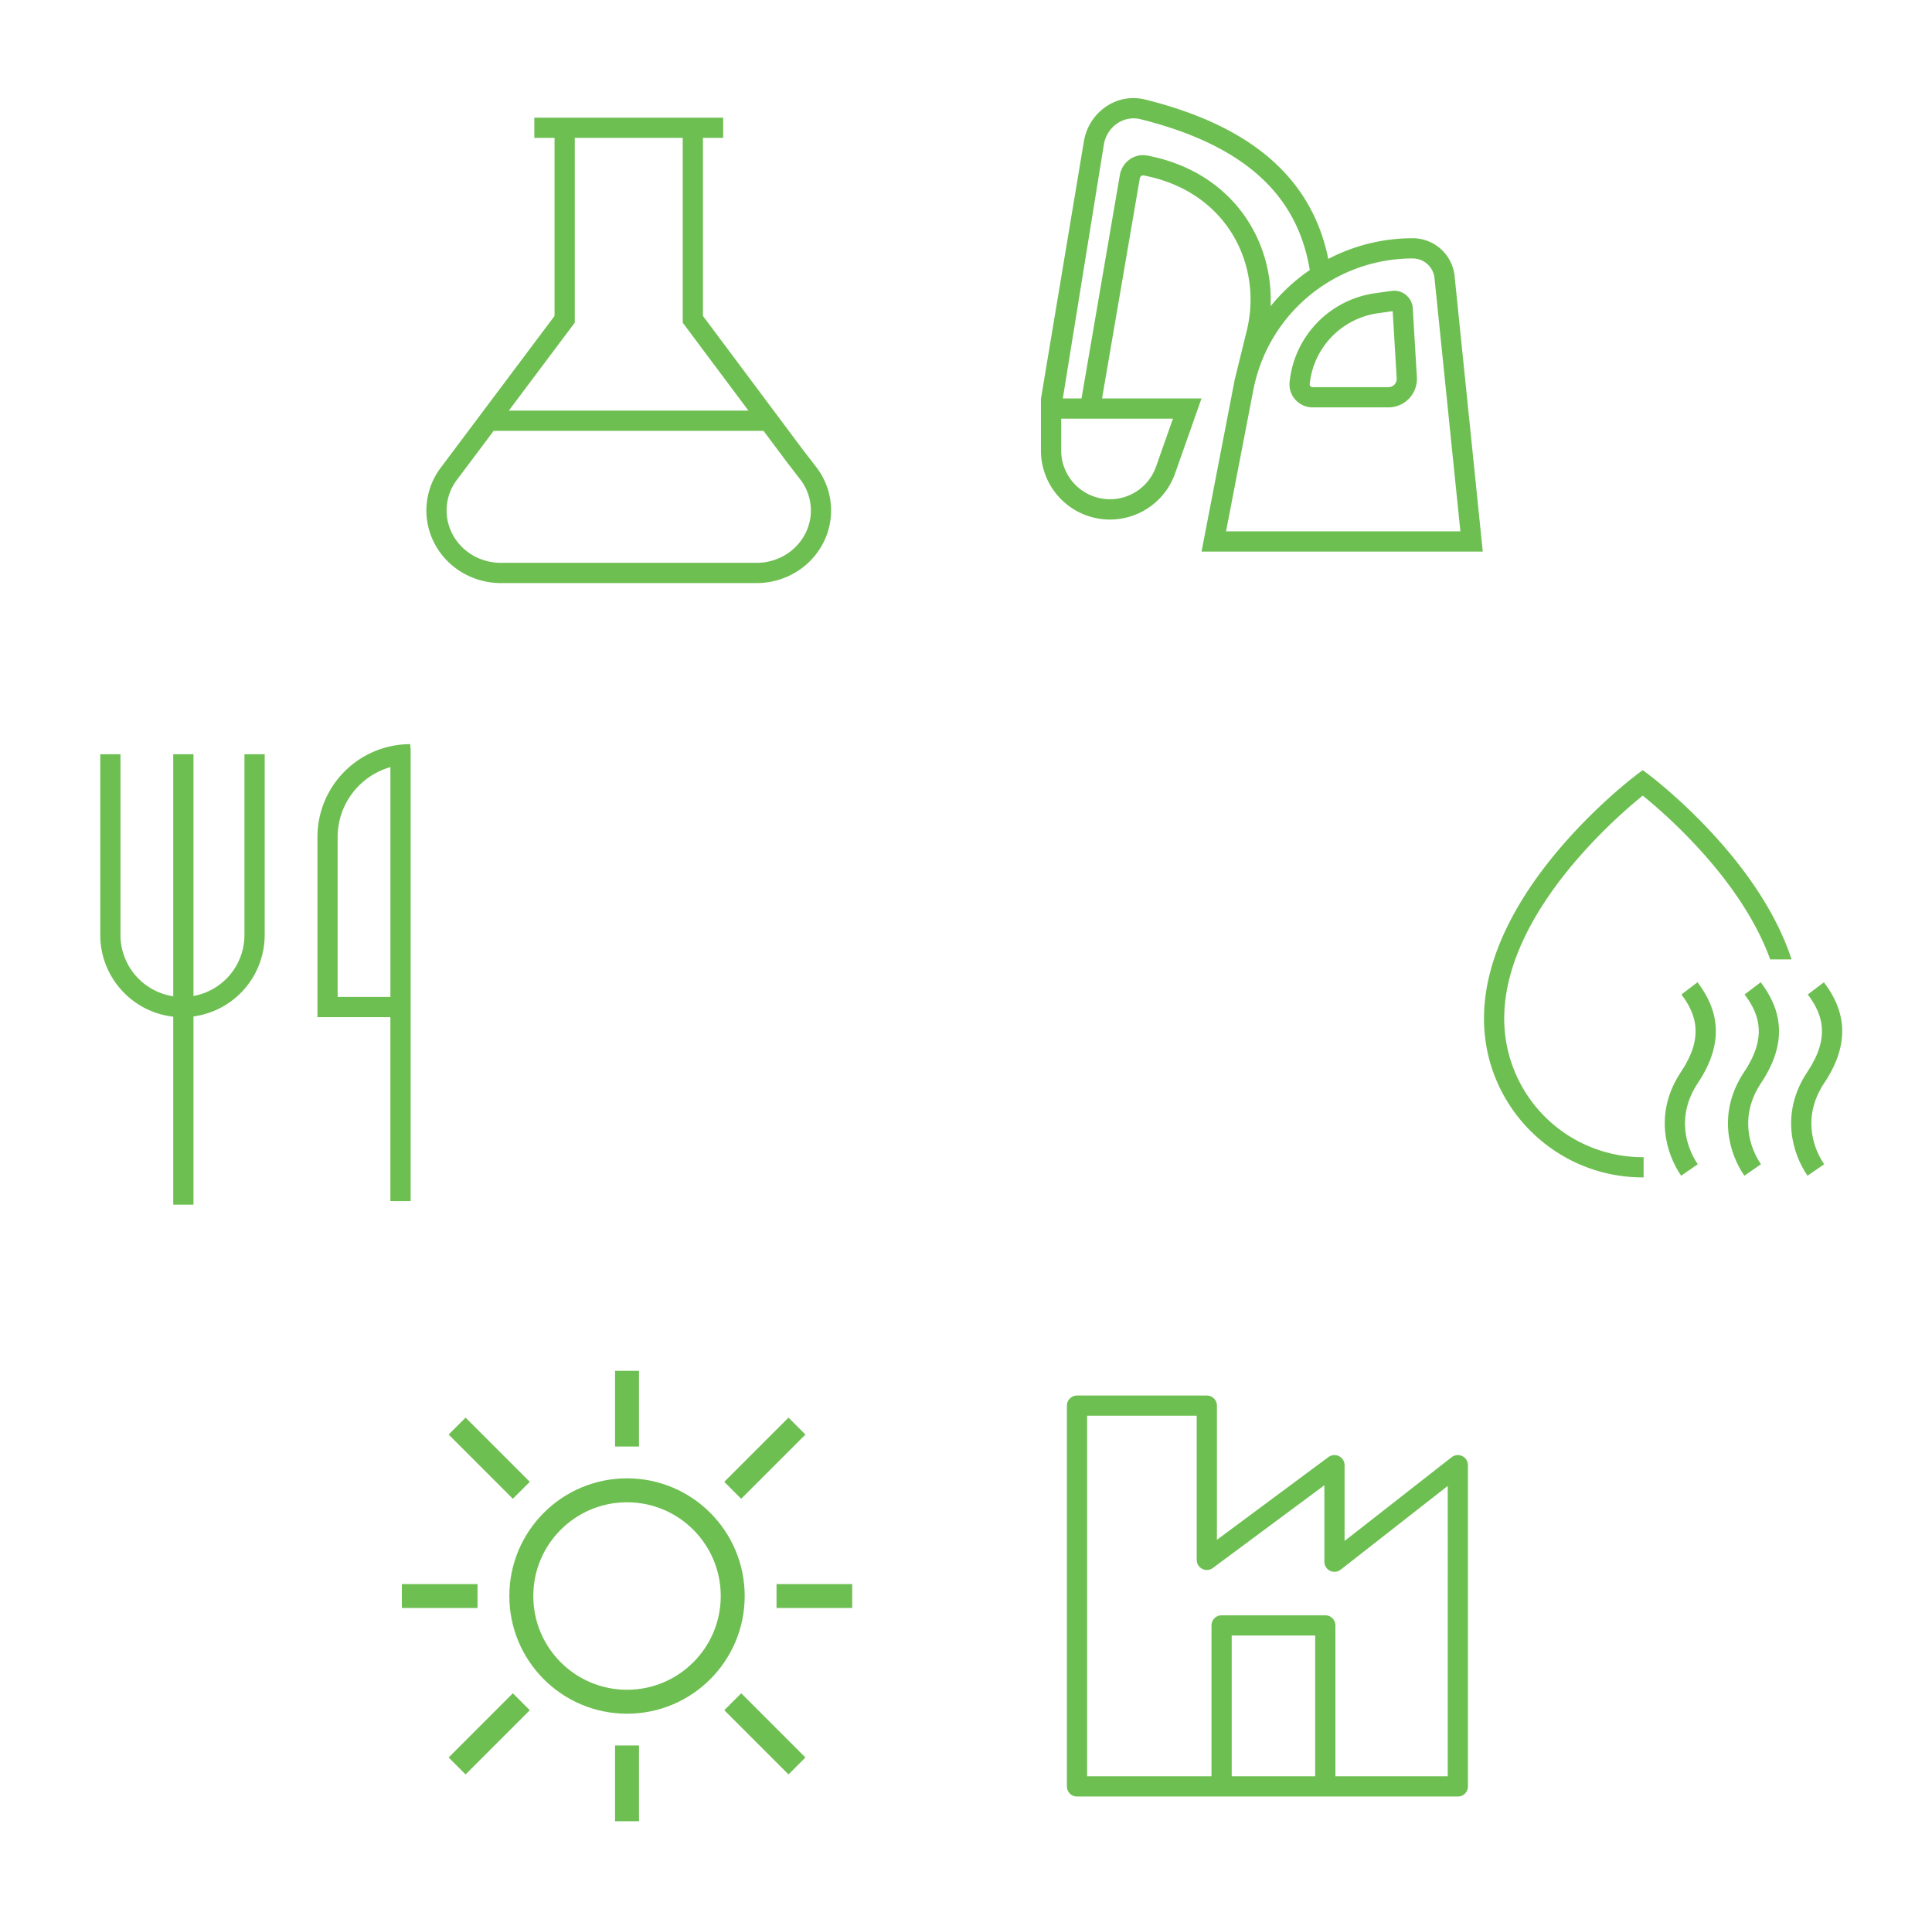 <svg width="121" height="120" fill="none" xmlns="http://www.w3.org/2000/svg"><path fill-rule="evenodd" clip-rule="evenodd" d="M24.451 63.697h-4.57v-11.28a5.817 5.817 0 015.817-5.817v.215h.02v28.401H24.45V63.698zm0-1.266h-3.304V52.417a4.553 4.553 0 013.304-4.378v14.392zM7.545 58.549V47.233H6.28V58.55c0 2.648 2 4.83 4.57 5.116V75.44h1.267V63.652a5.15 5.15 0 004.46-5.103V47.233H15.31V58.55a3.883 3.883 0 01-3.193 3.821V47.233H10.85v15.155a3.883 3.883 0 01-3.305-3.839zm36.48-49.914h1.266V7.37H33.464v1.266h1.267v11.149l-7.128 9.505a4.443 4.443 0 00-.387 4.749c.393.748.99 1.373 1.723 1.809a4.76 4.76 0 002.431.665h16.015a4.76 4.76 0 002.431-.665 4.591 4.591 0 001.723-1.81 4.443 4.443 0 00-.386-4.748l-.846-1.096-6.282-8.409V8.635zm-1.267 0h-6.76v11.57l-4.13 5.508h15.005l-4.115-5.508V8.635zM28.616 30.05l2.302-3.07h16.901l1.476 1.976.847 1.097a3.175 3.175 0 01.276 3.396 3.325 3.325 0 01-1.249 1.31 3.493 3.493 0 01-1.784.487H31.37a3.5 3.5 0 01-1.784-.487 3.325 3.325 0 01-1.249-1.31 3.175 3.175 0 01.279-3.4zm57.505-11.688a6.26 6.26 0 00-5.355 5.555 1.445 1.445 0 001.437 1.593h4.755a1.784 1.784 0 001.78-1.89l-.257-4.316a1.168 1.168 0 00-1.328-1.087l-1.032.145zm1.102 1.124l-.925.13a4.994 4.994 0 00-4.272 4.431.178.178 0 00.177.197h4.755a.517.517 0 00.516-.549l-.251-4.21z" fill="#6EBF52"/><path fill-rule="evenodd" clip-rule="evenodd" d="M77.316 23.868c-.023.104-.045.21-.065.315l-2 10.358h17.614l-1.764-17.252a2.638 2.638 0 00-2.625-2.37 11.4 11.4 0 00-5.286 1.295c-.525-2.582-1.766-4.656-3.642-6.281-1.974-1.71-4.623-2.9-7.812-3.697-1.835-.458-3.564.828-3.855 2.629l-2.684 16.088h-.004v3.258a4.323 4.323 0 008.4 1.439l1.657-4.697h-6.23l2.364-13.777c.026-.147.148-.207.237-.19 5.26 1.005 7.457 5.636 6.47 9.692l-.791 3.216.017-.026zM71.43 7.465c-1.052-.263-2.114.466-2.298 1.602l-2.568 15.886h1.17l2.402-13.991c.135-.787.88-1.38 1.722-1.22 5.276 1.007 7.9 5.248 7.72 9.431a11.467 11.467 0 012.46-2.268l-.012-.022c-.418-2.51-1.546-4.468-3.306-5.993-1.773-1.536-4.216-2.657-7.29-3.425zm20.033 25.81l-1.621-15.857a1.372 1.372 0 00-1.365-1.233 10.166 10.166 0 00-9.981 8.238l-1.71 8.851h14.677zm-19.064-4.047l1.062-3.009h-7v1.992a3.057 3.057 0 005.938 1.017z" fill="#6EBF52"/><g clip-path="url(#clip0_2084_12073)" stroke="#6EBF52" stroke-width="1.5"><circle cx="39.27" cy="99.946" r="6.62"/><path d="M29.908 99.946h-4.74m28.205 0h-4.74m-15.983-6.62l-4.022-4.022m21.285 21.284l-4.022-4.022M39.27 90.584v-4.74m0 28.205v-4.741m6.62-15.982l4.023-4.022m-21.285 21.284l4.022-4.022"/></g><path d="M91.304 91.752l-7.727 6.045v-6.045l-7.995 5.931v-9.66h-8.13v23.846h23.852V91.752z" stroke="#6EBF52" stroke-width="1.266" stroke-linejoin="round"/><path d="M83.002 111.869v-10.084h-6.494v10.084" stroke="#6EBF52" stroke-width="1.266" stroke-linejoin="round"/><path d="M112.206 60.082c-.877-2.69-2.556-5.12-4.187-7.023a34.376 34.376 0 00-4.338-4.22 15.06 15.06 0 00-.305-.242l-.082-.064-.41-.306-.411.306a13.32 13.32 0 01-.387.305 34.506 34.506 0 00-4.338 4.221c-2.353 2.747-4.807 6.587-4.807 10.73 0 5.49 4.451 9.942 9.943 9.942h.055v-1.266h-.055a8.676 8.676 0 01-8.676-8.676c0-3.675 2.2-7.22 4.502-9.905a33.253 33.253 0 014.171-4.06l.003-.002.002.002a33.23 33.23 0 014.171 4.06c1.512 1.764 2.98 3.899 3.81 6.198h1.339z" fill="#6EBF52"/><path fill-rule="evenodd" clip-rule="evenodd" d="M106.19 64.405c-.042-.747-.36-1.438-.884-2.129l1.008-.765c.619.814 1.079 1.743 1.141 2.823.061 1.083-.284 2.235-1.118 3.485-1.369 2.054-.736 4.028-.006 5.087l-1.042.719c-.924-1.339-1.75-3.892-.006-6.508.723-1.085.949-1.969.907-2.712zm3.958 0c-.042-.747-.36-1.438-.885-2.129l1.009-.765c.619.814 1.079 1.743 1.14 2.823.062 1.083-.284 2.235-1.117 3.485-1.37 2.054-.736 4.028-.006 5.087l-1.042.719c-.924-1.339-1.75-3.892-.006-6.508.723-1.085.949-1.969.907-2.712zm3.957 0c-.042-.747-.36-1.438-.884-2.129l1.009-.765c.618.814 1.079 1.743 1.14 2.823.061 1.083-.284 2.235-1.118 3.485-1.369 2.054-.736 4.028-.005 5.087l-1.043.719c-.924-1.339-1.75-3.892-.006-6.508.723-1.085.949-1.969.907-2.712z" fill="#6EBF52"/><defs><clipPath id="clip0_2084_12073"><path fill="#fff" transform="translate(23.216 83.892)" d="M0 0h32.108v32.108H0z"/></clipPath></defs></svg>